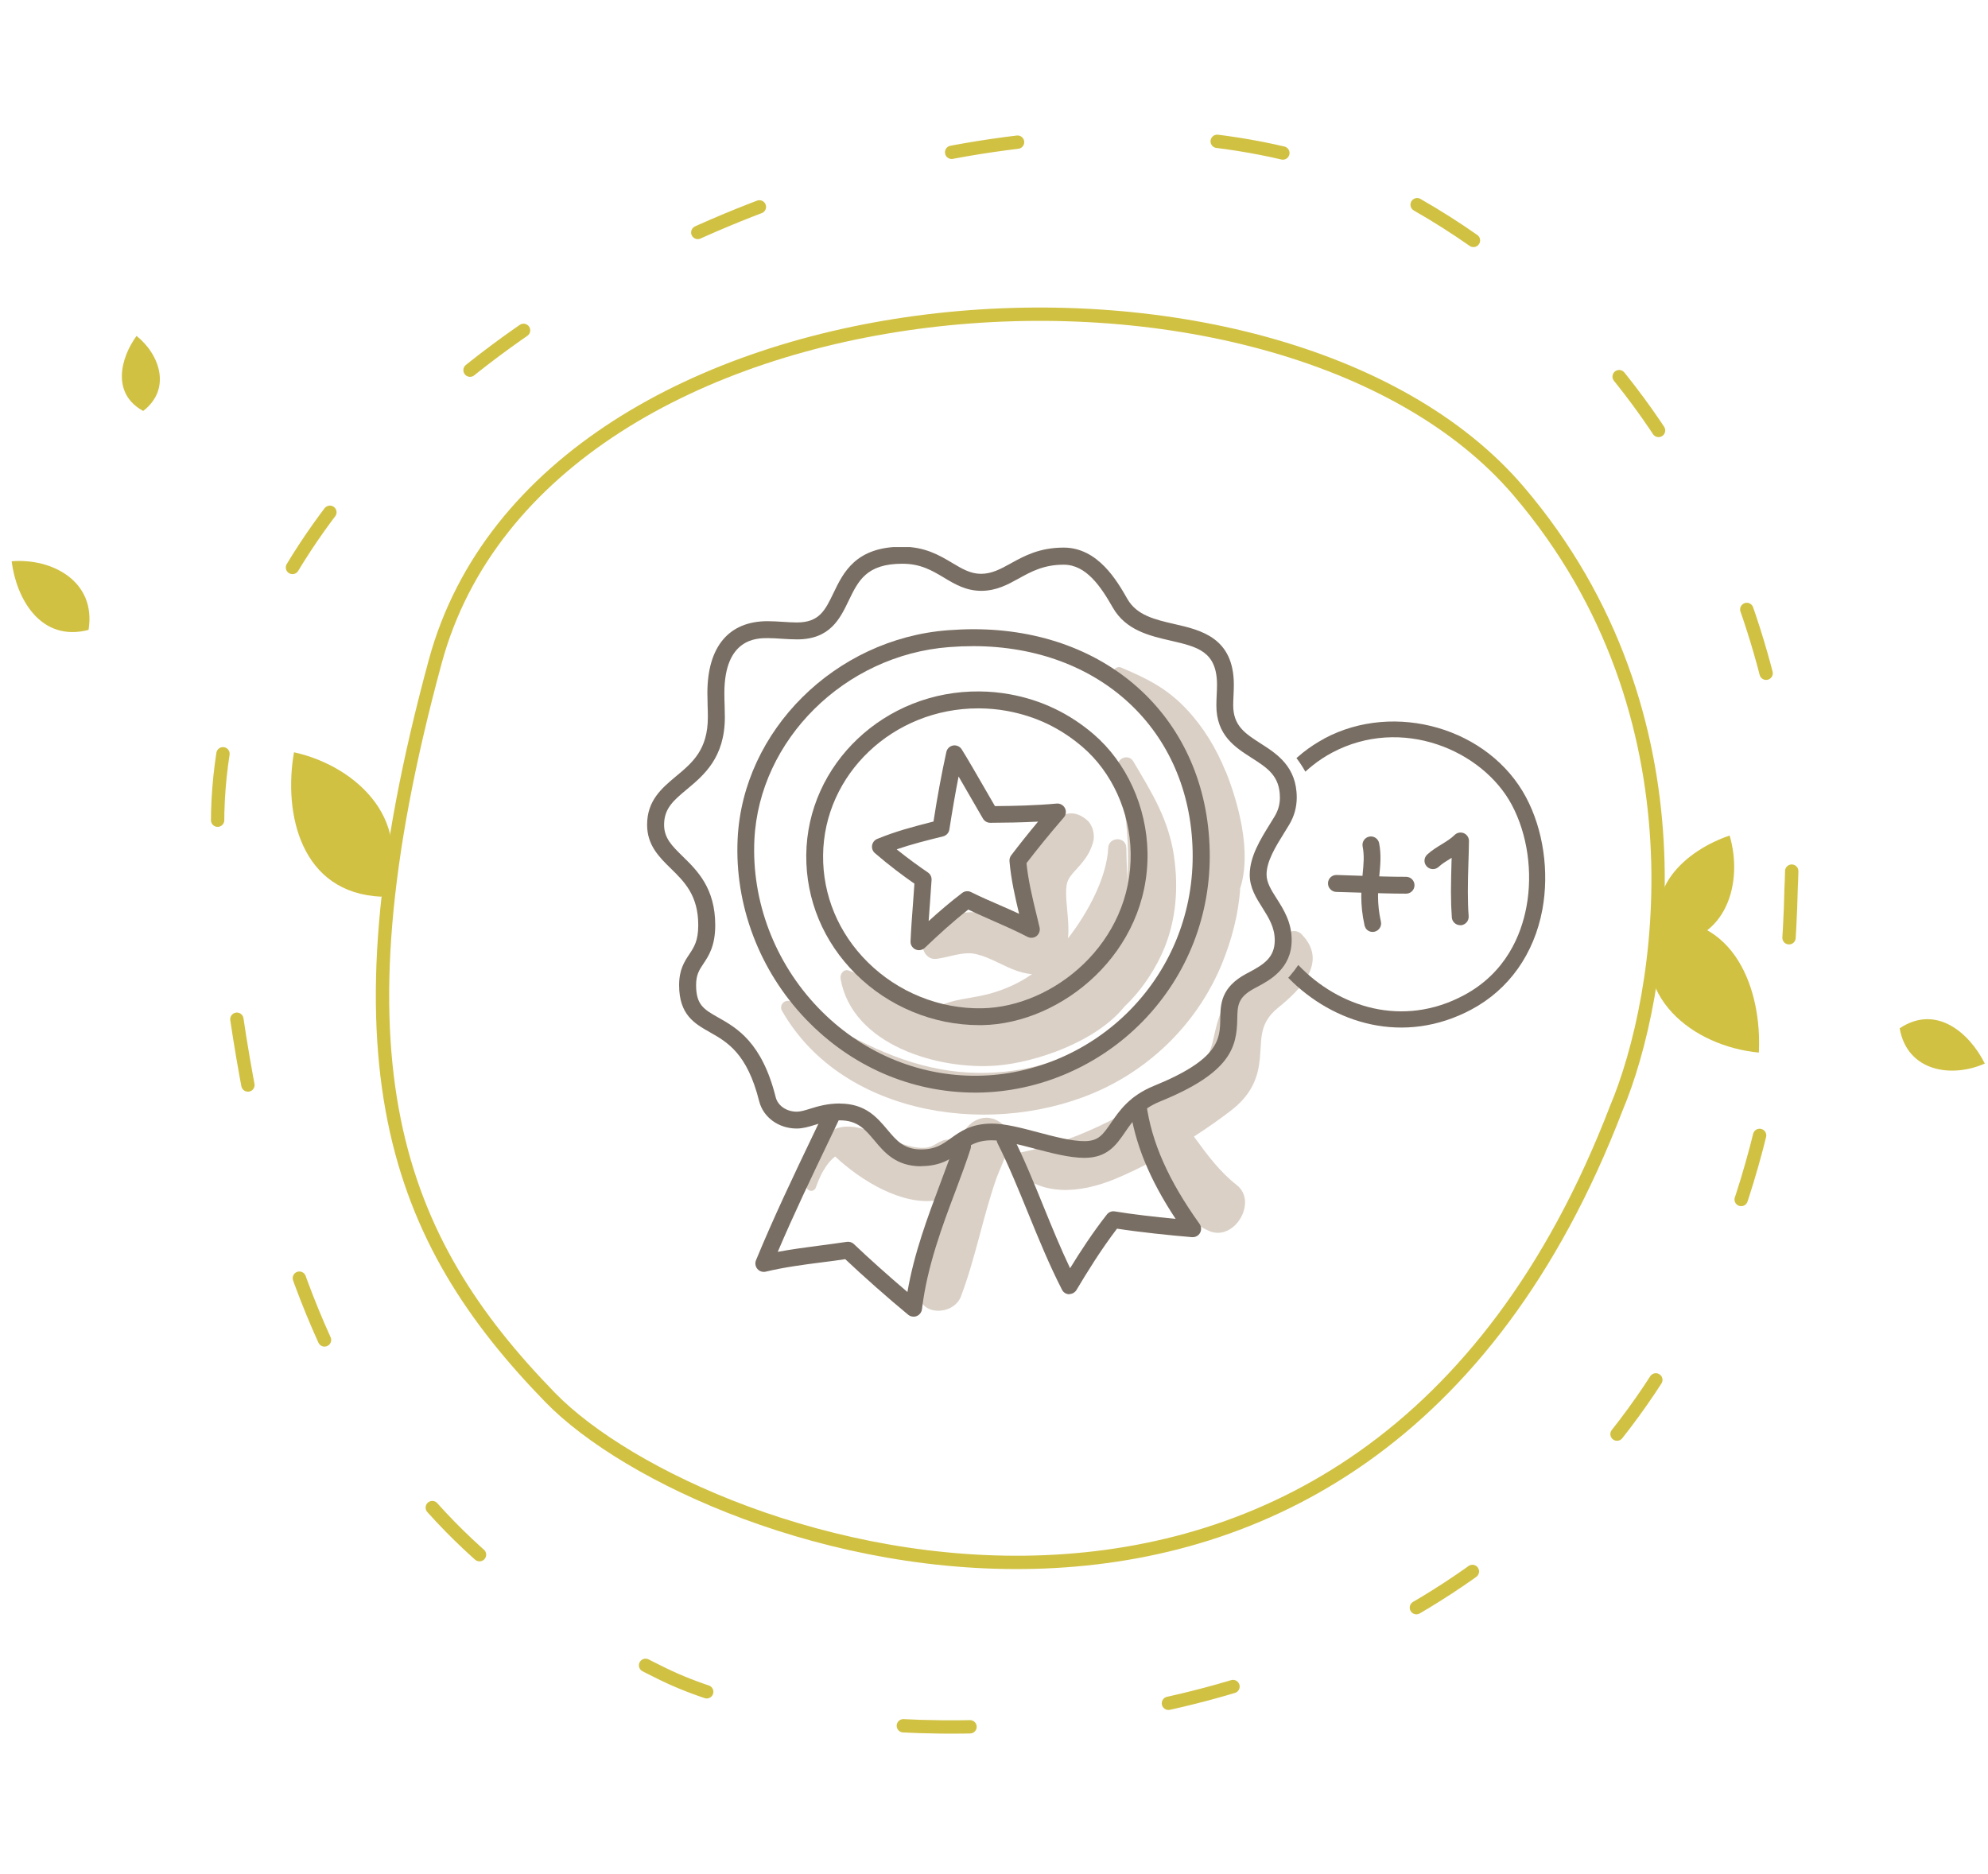 <svg width="298" height="281" viewBox="0 0 298 281" fill="none" xmlns="http://www.w3.org/2000/svg">
<path d="M248.028 137.902C243.997 149.356 253.816 156.876 263.65 157.805C264.131 148.518 260.121 136.963 248.028 137.902Z" fill="#D1C143"/>
<path d="M57.165 134.434C62.553 123.553 53.718 114.899 44.069 112.785C42.467 121.945 45.046 133.901 57.165 134.434Z" fill="#D1C143"/>
<path d="M13.273 94.438C14.468 87.12 7.759 83.651 1.746 84.147C2.453 89.782 6.102 96.299 13.273 94.438Z" fill="#D1C143"/>
<path d="M21.463 61.611C25.76 58.308 23.919 53.104 20.467 50.362C18.026 53.718 16.711 59.017 21.463 61.611Z" fill="#D1C143"/>
<path d="M284.758 154.169C285.91 160.696 292.594 161.642 297.52 159.45C295.261 154.904 290.258 150.483 284.758 154.169Z" fill="#D1C143"/>
<path d="M249.805 141.562C258.843 141.194 261.341 132.325 259.272 125.262C252.712 127.49 245.821 133.451 249.805 141.562Z" fill="#D1C143"/>
<path d="M227.64 73.623C256.37 107.299 249.365 149.359 242.271 166.18C203.962 265.917 105.584 233.255 82.479 209.519C59.374 185.783 48.953 159.157 65.244 99.176C81.534 39.194 191.726 31.529 227.64 73.623Z" stroke="#D1C143" stroke-width="2"/>
<path d="M212.429 30.689C260.262 58.08 269.734 110.323 268.491 133.021C265.522 266.026 136.485 269.104 99.425 250.998C62.365 232.892 38.957 206.065 32.832 128.913C26.708 51.762 152.639 -3.55 212.429 30.689Z" stroke="#D1C143" stroke-width="2" stroke-linecap="round" stroke-linejoin="round" stroke-dasharray="10 30"/>
<g clip-path="url(#clip0_168_1582)">
<path d="M176 128.492C175.202 122.88 172.69 118.9 169.893 114.17C169.119 112.872 167.226 113.753 167.524 115.171C168.94 121.879 170.012 130.982 167.952 137.618C165.94 144.064 161.131 146.244 156.107 149.902C155.631 150.247 155.321 150.688 155.155 151.153C153.143 151.939 151.024 152.439 148.881 152.606C140.583 153.214 134.607 148.162 127.226 145.505C126.452 145.219 125.881 146.053 126 146.732C127.738 156.705 140.714 160.482 149.512 159.743C155.179 159.266 164.286 156.24 168.571 150.891C171.298 148.329 173.429 144.921 174.607 141.967C176.31 137.678 176.643 133.055 176 128.515V128.492Z" fill="#DAD0C6"/>
<path d="M168.833 127.133C168.833 125.37 166.202 125.394 166.119 127.133C165.917 131.411 163.226 136.641 160.095 140.68C160.309 138.488 159.857 136.081 159.809 134.079C159.762 131.887 160.262 131.53 161.655 129.981C162.69 128.825 163.381 127.848 163.833 126.347C164.179 125.239 163.833 123.702 162.929 122.939C159.643 120.151 157.131 123.845 155.012 126.264C153.559 127.92 152.762 129.397 152.488 131.601C152.369 132.531 153.059 136.677 153.095 138.833C150.762 138.237 148.369 136.808 145.988 136.76C143.083 136.689 140.833 138.047 138.845 140.048C137.643 141.264 138.429 143.992 140.381 143.754C142.048 143.551 144.107 142.741 145.738 142.944C147.702 143.182 149.917 144.552 151.738 145.291C152.714 145.696 153.726 145.982 154.702 146.041C152.726 147.423 150.512 148.412 148.155 149.032C145.417 149.747 142.726 149.735 140.202 151.129C138.893 151.856 138.464 154.024 139.702 155.049C145.893 160.208 155.881 155.215 161.071 150.7C164.095 148.067 166.429 144.576 167.845 140.835C169.679 135.998 168.845 132.078 168.845 127.121L168.833 127.133Z" fill="#DAD0C6"/>
<path d="M137.75 142.455C137.571 142.455 137.393 142.419 137.226 142.336C136.762 142.122 136.464 141.645 136.488 141.133C136.571 139.191 136.726 137.213 136.869 135.307C136.94 134.365 137.012 133.424 137.071 132.483C135.44 131.351 133.262 129.731 131.143 127.896C130.81 127.61 130.655 127.169 130.726 126.74C130.798 126.311 131.083 125.942 131.488 125.775C134.202 124.655 136.94 123.916 139.929 123.166C140.512 119.413 141.143 115.993 141.857 112.741C141.964 112.24 142.369 111.859 142.869 111.764C143.369 111.68 143.881 111.907 144.155 112.336C144.976 113.634 146.333 115.993 148.798 120.259L149.143 120.854C152.083 120.831 155.226 120.759 158.393 120.473C158.905 120.426 159.393 120.7 159.631 121.152C159.869 121.617 159.798 122.165 159.464 122.558C157.381 124.965 155.548 127.217 153.869 129.409C154.131 131.971 154.738 134.532 155.345 137.01C155.512 137.689 155.679 138.369 155.833 139.048C155.94 139.524 155.762 140.025 155.381 140.334C154.988 140.632 154.464 140.68 154.024 140.454C152.274 139.548 150.488 138.762 148.75 137.999C147.56 137.475 146.333 136.939 145.143 136.367C142.81 138.19 140.631 140.191 138.619 142.11C138.381 142.336 138.071 142.455 137.75 142.455ZM134.44 127.36C136.19 128.766 137.869 129.969 139.095 130.803C139.464 131.053 139.667 131.482 139.643 131.923C139.571 133.102 139.476 134.294 139.393 135.485C139.333 136.343 139.262 137.225 139.202 138.095C140.786 136.653 142.464 135.211 144.238 133.865C144.619 133.579 145.131 133.531 145.56 133.746C146.929 134.425 148.31 135.033 149.774 135.664C150.762 136.093 151.762 136.534 152.762 136.998C152.155 134.449 151.548 131.828 151.321 129.111C151.298 128.801 151.381 128.492 151.571 128.241C152.821 126.597 154.155 124.917 155.607 123.178C153.131 123.309 150.726 123.345 148.44 123.356C147.988 123.356 147.571 123.118 147.345 122.725L146.631 121.498C145.393 119.353 144.429 117.697 143.69 116.41C143.202 118.912 142.75 121.534 142.31 124.357C142.238 124.858 141.857 125.275 141.357 125.394C138.893 126.001 136.631 126.573 134.44 127.324V127.36Z" fill="#796E63"/>
<path d="M146.786 153.69C139.917 153.69 133.202 150.914 128.286 146.029C123.429 141.216 120.798 134.878 120.857 128.194C120.988 114.552 132.643 103.507 146.845 103.662C148.357 103.674 149.881 103.817 151.381 104.091C156.071 104.937 160.286 106.95 163.917 110.06C168.869 114.313 171.893 120.95 172.012 127.824C172.262 142.801 159.155 153.476 147.238 153.69C147.083 153.69 146.929 153.69 146.786 153.69ZM146.619 106.2C133.905 106.2 123.5 116.041 123.381 128.229C123.321 134.222 125.69 139.905 130.06 144.242C134.607 148.758 140.857 151.284 147.202 151.165C157.929 150.974 169.714 141.359 169.488 127.872C169.381 121.712 166.69 115.779 162.274 111.99C158.94 109.131 155.226 107.367 150.929 106.581C149.571 106.331 148.19 106.212 146.821 106.2C146.75 106.2 146.679 106.2 146.619 106.2Z" fill="#796E63"/>
<path d="M183.714 115.648C182.333 112.217 180.405 109.035 177.869 106.331C174.917 103.186 171.929 101.72 168.048 100.076C167.345 99.778 166.5 100.612 167.167 101.22C171.929 105.616 175.845 112.383 177.869 118.472C178.238 119.592 178.524 120.723 178.774 121.855C178.679 128.849 179.488 135.521 176.655 142.217C173.702 149.151 168.071 154.501 161.321 157.706C154.595 160.899 146.81 161.649 139.571 160.017C131.81 158.266 125.31 154.191 118.56 150.188C117.702 149.675 116.726 150.688 117.214 151.534C126.476 167.738 149.643 170.657 165.31 163.246C173.369 159.433 179.786 152.725 183.179 144.469C184.607 140.966 185.667 137.046 185.905 133.15C187.69 127.741 185.56 120.152 183.726 115.624L183.714 115.648Z" fill="#DAD0C6"/>
<path d="M148.786 167.726C147.607 167.309 146.167 167.797 145.31 168.643C144.571 169.382 143.952 170.204 143.44 171.085C143.131 170.978 142.81 170.895 142.417 170.859C140.905 170.74 140.393 171.741 139.167 172.003C136.345 172.622 132.036 169.954 129.274 169.215C123.345 167.618 121.631 172.372 120.857 177.603C120.714 178.544 121.976 178.937 122.31 177.996C122.845 176.471 123.75 174.469 125.19 173.385C129.024 176.983 135.226 180.796 140.476 179.95C139.429 184.453 138.464 188.933 137.857 193.52C137.357 197.285 142.893 197.416 144.048 194.354C146.214 188.623 147.298 182.619 149.298 176.84C150.357 173.778 153.333 169.31 148.798 167.702L148.786 167.726Z" fill="#DAD0C6"/>
<path d="M195.214 140.156C193.988 138.857 192.19 139.977 192.012 141.478C191.464 146.208 185.94 147.078 183.631 150.664C182.536 152.356 182.262 154.227 181.798 156.133C181.155 158.79 180.107 159.85 177.857 161.292C176.452 162.185 175.06 163.067 173.679 163.925C173.167 163.83 172.571 164.08 172.333 164.533C172.286 164.628 172.238 164.723 172.202 164.818C166.012 168.512 159.774 171.538 152.357 172.896C151.381 173.075 151.274 174.314 151.821 174.946C155.762 179.533 161.869 178.901 167.024 176.804C168.94 176.018 170.917 175.065 172.881 174.016C173.036 174.433 173.202 174.827 173.369 175.196C174.976 178.866 177.512 183.047 181.333 184.584C185.083 186.098 188.583 180.14 185.369 177.65C182.952 175.78 180.952 173.135 179.167 170.668C179.107 170.585 179.048 170.49 178.976 170.394C180.893 169.155 182.726 167.869 184.417 166.582C186.655 164.866 188.131 162.876 188.655 160.077C189.357 156.371 188.274 153.762 191.583 151.081C194.905 148.389 199.107 144.29 195.202 140.168L195.214 140.156Z" fill="#DAD0C6"/>
<path d="M138.083 174.85C134.321 174.85 132.595 172.801 131.071 170.978C129.655 169.298 128.548 167.964 125.881 167.964C124.369 167.964 123.25 168.309 122.155 168.643C121.238 168.929 120.369 169.191 119.417 169.191C116.714 169.191 114.405 167.511 113.798 165.093C112 157.908 109.012 156.228 106.381 154.739C104.131 153.464 101.798 152.154 101.798 147.698C101.798 145.362 102.607 144.147 103.321 143.075C104.036 141.991 104.667 141.061 104.667 138.702C104.667 134.234 102.583 132.185 100.571 130.219C98.821 128.504 97 126.728 97 123.654C97 119.997 99.214 118.162 101.345 116.375C103.798 114.337 106.107 112.407 106.107 107.51C106.107 106.939 106.095 106.355 106.071 105.771C106.06 105.151 106.036 104.532 106.036 103.912C106.036 96.966 109.238 93.13 115.048 93.13C115.81 93.13 116.583 93.177 117.321 93.225C118.071 93.273 118.774 93.32 119.464 93.32C122.821 93.32 123.702 91.474 124.929 88.924C126.417 85.826 128.262 81.966 135.238 81.966C138.667 81.966 140.845 83.265 142.762 84.409C144.214 85.278 145.476 86.029 147.06 86.029C148.643 86.029 149.988 85.314 151.488 84.48C153.512 83.36 155.798 82.097 159.44 82.097C164.595 82.097 167.464 87.113 169 89.806C170.405 92.26 173.143 92.891 176.048 93.559C180.012 94.464 184.952 95.596 184.952 102.661C184.952 103.197 184.929 103.734 184.905 104.27C184.881 104.77 184.857 105.259 184.857 105.747C184.857 108.833 186.679 109.989 188.976 111.466C191.381 113.003 194.381 114.921 194.381 119.568C194.381 121.021 194 122.38 193.262 123.619C193.024 124.012 192.774 124.417 192.524 124.822C191.214 126.931 189.857 129.111 189.857 131.113C189.857 132.316 190.548 133.424 191.357 134.687C192.417 136.355 193.619 138.25 193.619 140.93C193.619 145.219 190.321 146.971 188.357 148.007L188.048 148.174C185.524 149.52 185.5 150.76 185.464 152.797C185.393 157.003 184.476 160.827 173.94 165.116C171 166.308 169.798 168.059 168.643 169.739C167.345 171.634 166 173.588 162.56 173.588C160.333 173.588 157.619 172.873 154.988 172.182C152.69 171.574 150.321 170.954 148.702 170.954C146.417 170.954 145.298 171.753 144.012 172.682C142.619 173.683 141.036 174.827 138.095 174.827L138.083 174.85ZM125.881 165.45C129.726 165.45 131.464 167.523 133.012 169.358C134.405 171.014 135.5 172.325 138.083 172.325C140.214 172.325 141.238 171.586 142.524 170.657C143.952 169.632 145.583 168.452 148.69 168.452C150.643 168.452 153.06 169.084 155.619 169.763C158.083 170.418 160.643 171.085 162.548 171.085C164.667 171.085 165.333 170.108 166.548 168.333C167.786 166.522 169.333 164.282 172.976 162.793C182.821 158.79 182.869 155.728 182.917 152.773C182.952 150.545 183 148.019 186.845 145.97L187.167 145.803C189.464 144.588 191.083 143.539 191.083 140.966C191.083 139.024 190.179 137.594 189.226 136.081C188.298 134.616 187.333 133.091 187.333 131.149C187.333 128.42 188.952 125.811 190.381 123.511C190.631 123.118 190.869 122.725 191.095 122.344C191.595 121.498 191.857 120.581 191.857 119.592C191.857 116.327 189.988 115.136 187.619 113.623C185.143 112.038 182.333 110.239 182.333 105.771C182.333 105.247 182.357 104.711 182.381 104.174C182.405 103.674 182.429 103.174 182.429 102.685C182.429 97.645 179.512 96.978 175.488 96.049C172.333 95.322 168.774 94.512 166.81 91.093C165.036 87.983 162.845 84.659 159.452 84.659C156.452 84.659 154.56 85.707 152.726 86.72C151.071 87.637 149.357 88.579 147.083 88.579C144.81 88.579 143.119 87.578 141.5 86.601C139.702 85.528 138 84.516 135.262 84.516C129.881 84.516 128.655 87.077 127.226 90.032C125.917 92.76 124.429 95.858 119.488 95.858C118.714 95.858 117.94 95.811 117.19 95.763C116.452 95.715 115.762 95.668 115.071 95.668C113.464 95.668 108.583 95.668 108.583 103.912C108.583 104.508 108.595 105.104 108.619 105.699C108.631 106.307 108.655 106.915 108.655 107.51C108.655 113.587 105.512 116.208 102.988 118.317C100.988 119.985 99.548 121.176 99.548 123.654C99.548 125.656 100.726 126.812 102.357 128.408C104.524 130.529 107.214 133.162 107.214 138.702C107.214 141.812 106.238 143.289 105.452 144.469C104.81 145.434 104.345 146.125 104.345 147.698C104.345 150.664 105.524 151.331 107.643 152.535C110.417 154.096 114.214 156.24 116.274 164.485C116.595 165.772 117.893 166.665 119.44 166.665C120.012 166.665 120.667 166.463 121.429 166.224C122.571 165.867 124.012 165.438 125.893 165.438L125.881 165.45Z" fill="#796E63"/>
<path d="M146.202 163.806C136.643 163.806 127.643 159.922 120.833 152.833C113.833 145.553 110.095 135.688 110.571 125.775C111.345 109.524 125.19 95.787 142.071 94.488C143.381 94.393 144.679 94.333 145.917 94.333C166.345 94.333 180.893 107.975 181.333 127.491C181.548 137.106 178.012 146.184 171.381 153.035C164.845 159.791 155.786 163.71 146.536 163.806C146.429 163.806 146.321 163.806 146.214 163.806H146.202ZM145.905 96.871C144.726 96.871 143.5 96.918 142.262 97.014C126.619 98.217 113.81 110.906 113.083 125.894C112.643 135.116 116.131 144.29 122.643 151.081C129.036 157.741 137.536 161.363 146.488 161.28C155.06 161.197 163.464 157.551 169.536 151.284C175.69 144.921 178.976 136.498 178.774 127.55C178.369 109.488 164.857 96.883 145.893 96.871H145.905Z" fill="#796E63"/>
<path d="M136.929 197.392C136.643 197.392 136.357 197.297 136.131 197.106C133.25 194.735 129.381 191.316 126.702 188.778C125.536 188.957 124.357 189.112 123.179 189.255C120.393 189.612 117.512 189.994 114.786 190.649C114.321 190.756 113.833 190.601 113.536 190.244C113.226 189.886 113.143 189.374 113.321 188.945C115.976 182.499 119.012 176.137 121.952 170.001L123.393 166.987C123.69 166.355 124.452 166.093 125.071 166.391C125.702 166.689 125.964 167.452 125.667 168.071L124.226 171.085C121.643 176.483 118.976 182.059 116.583 187.682C118.679 187.289 120.786 187.015 122.857 186.741C124.214 186.562 125.583 186.384 126.929 186.181C127.321 186.121 127.714 186.241 128 186.515C130.167 188.588 133.31 191.399 136.024 193.699C137.024 187.849 139.095 182.368 140.929 177.472C141.738 175.315 142.512 173.266 143.083 171.467C143.298 170.8 144 170.43 144.667 170.645C145.333 170.859 145.702 171.562 145.488 172.229C144.893 174.1 144.119 176.173 143.298 178.377C141.262 183.762 138.964 189.874 138.202 196.284C138.143 196.737 137.845 197.13 137.417 197.309C137.262 197.369 137.107 197.404 136.952 197.404L136.929 197.392Z" fill="#796E63"/>
<path d="M160.31 194.044C159.81 194.033 159.393 193.77 159.19 193.353C157.286 189.636 155.69 185.728 154.143 181.939C152.714 178.437 151.238 174.803 149.524 171.383C149.214 170.764 149.464 170.001 150.083 169.692C150.702 169.382 151.464 169.632 151.774 170.251C153.524 173.754 155.024 177.424 156.464 180.974C157.702 184.013 158.976 187.134 160.405 190.137C161.929 187.646 163.798 184.787 165.917 182.082C166.202 181.713 166.667 181.534 167.119 181.618C169.667 182.047 173.167 182.44 176.226 182.738C172.286 176.781 170.083 171.36 169.333 165.831C169.238 165.14 169.726 164.497 170.417 164.402C171.107 164.306 171.75 164.795 171.833 165.486C172.619 171.264 175.155 176.983 179.81 183.488C180.095 183.893 180.119 184.418 179.881 184.847C179.643 185.275 179.167 185.514 178.679 185.478C175.369 185.204 170.81 184.727 167.44 184.203C165.024 187.372 162.94 190.756 161.369 193.389C161.143 193.77 160.726 194.009 160.286 194.009L160.31 194.044Z" fill="#796E63"/>
</g>
<path d="M218.889 138.709C218.234 138.709 217.674 138.197 217.627 137.541C217.543 136.362 217.496 135.111 217.496 133.681C217.496 132.251 217.543 130.714 217.579 129.285C217.579 129.058 217.591 128.832 217.603 128.605C217.543 128.641 217.472 128.689 217.413 128.725C216.77 129.118 216.151 129.499 215.651 129.964C215.139 130.44 214.341 130.405 213.865 129.892C213.389 129.38 213.424 128.582 213.948 128.105C214.639 127.474 215.377 127.021 216.103 126.58C216.817 126.139 217.496 125.722 218.043 125.186C218.401 124.817 218.96 124.721 219.424 124.912C219.901 125.115 220.198 125.579 220.198 126.092C220.186 127.188 220.151 128.284 220.115 129.368C220.067 130.786 220.032 132.251 220.032 133.693C220.032 135.051 220.067 136.255 220.151 137.363C220.198 138.054 219.674 138.661 218.984 138.721C218.948 138.721 218.924 138.721 218.889 138.721V138.709Z" fill="#796E63"/>
<path d="M199.436 133.335C199.198 133.097 199.055 132.775 199.067 132.406C199.079 131.703 199.662 131.155 200.365 131.179C201.579 131.215 202.77 131.25 203.972 131.298C206.305 131.382 208.52 131.453 210.77 131.453C211.472 131.453 212.032 132.013 212.032 132.716C212.032 133.419 211.472 133.979 210.77 133.979C208.472 133.979 206.139 133.895 203.889 133.824C202.698 133.788 201.508 133.741 200.305 133.717C199.972 133.717 199.662 133.562 199.448 133.347L199.436 133.335Z" fill="#796E63"/>
<path d="M204.734 139.174C204.651 139.042 204.579 138.899 204.543 138.733C203.829 135.492 204.055 133.145 204.258 131.06C204.401 129.571 204.532 128.284 204.258 126.902C204.127 126.211 204.579 125.555 205.258 125.424C205.948 125.293 206.603 125.746 206.734 126.425C207.067 128.165 206.913 129.69 206.758 131.298C206.567 133.276 206.365 135.325 206.996 138.173C207.151 138.852 206.722 139.531 206.032 139.686C205.508 139.805 204.996 139.579 204.71 139.162L204.734 139.174Z" fill="#796E63"/>
<path fill-rule="evenodd" clip-rule="evenodd" d="M195.255 112.879C196.276 112.063 197.375 111.34 198.519 110.729L198.514 110.718C209.086 105.066 223.214 109.172 228.742 119.511C231.342 124.376 232.257 130.683 231.195 136.398C229.951 143.034 226.188 148.343 220.571 151.345C210.454 156.754 199.864 153.492 193.104 146.592C193.178 146.512 193.252 146.43 193.326 146.347C193.798 145.81 194.225 145.251 194.611 144.674C200.678 151.03 210.281 154.104 219.431 149.213C225.772 145.822 228.033 140.128 228.812 135.956C229.788 130.76 228.958 125.043 226.61 120.651C222.24 112.476 210.09 107.272 199.644 112.857C198.636 113.396 197.657 114.04 196.751 114.768C196.378 115.063 196.019 115.371 195.673 115.69C195.265 114.961 194.809 114.278 194.339 113.653C194.636 113.389 194.942 113.131 195.255 112.879Z" fill="#796E63"/>
<defs>
<clipPath id="clip0_168_1582">
<rect width="120" height="133" fill="white" transform="translate(97 82.014)"/>
</clipPath>
</defs>
</svg>
